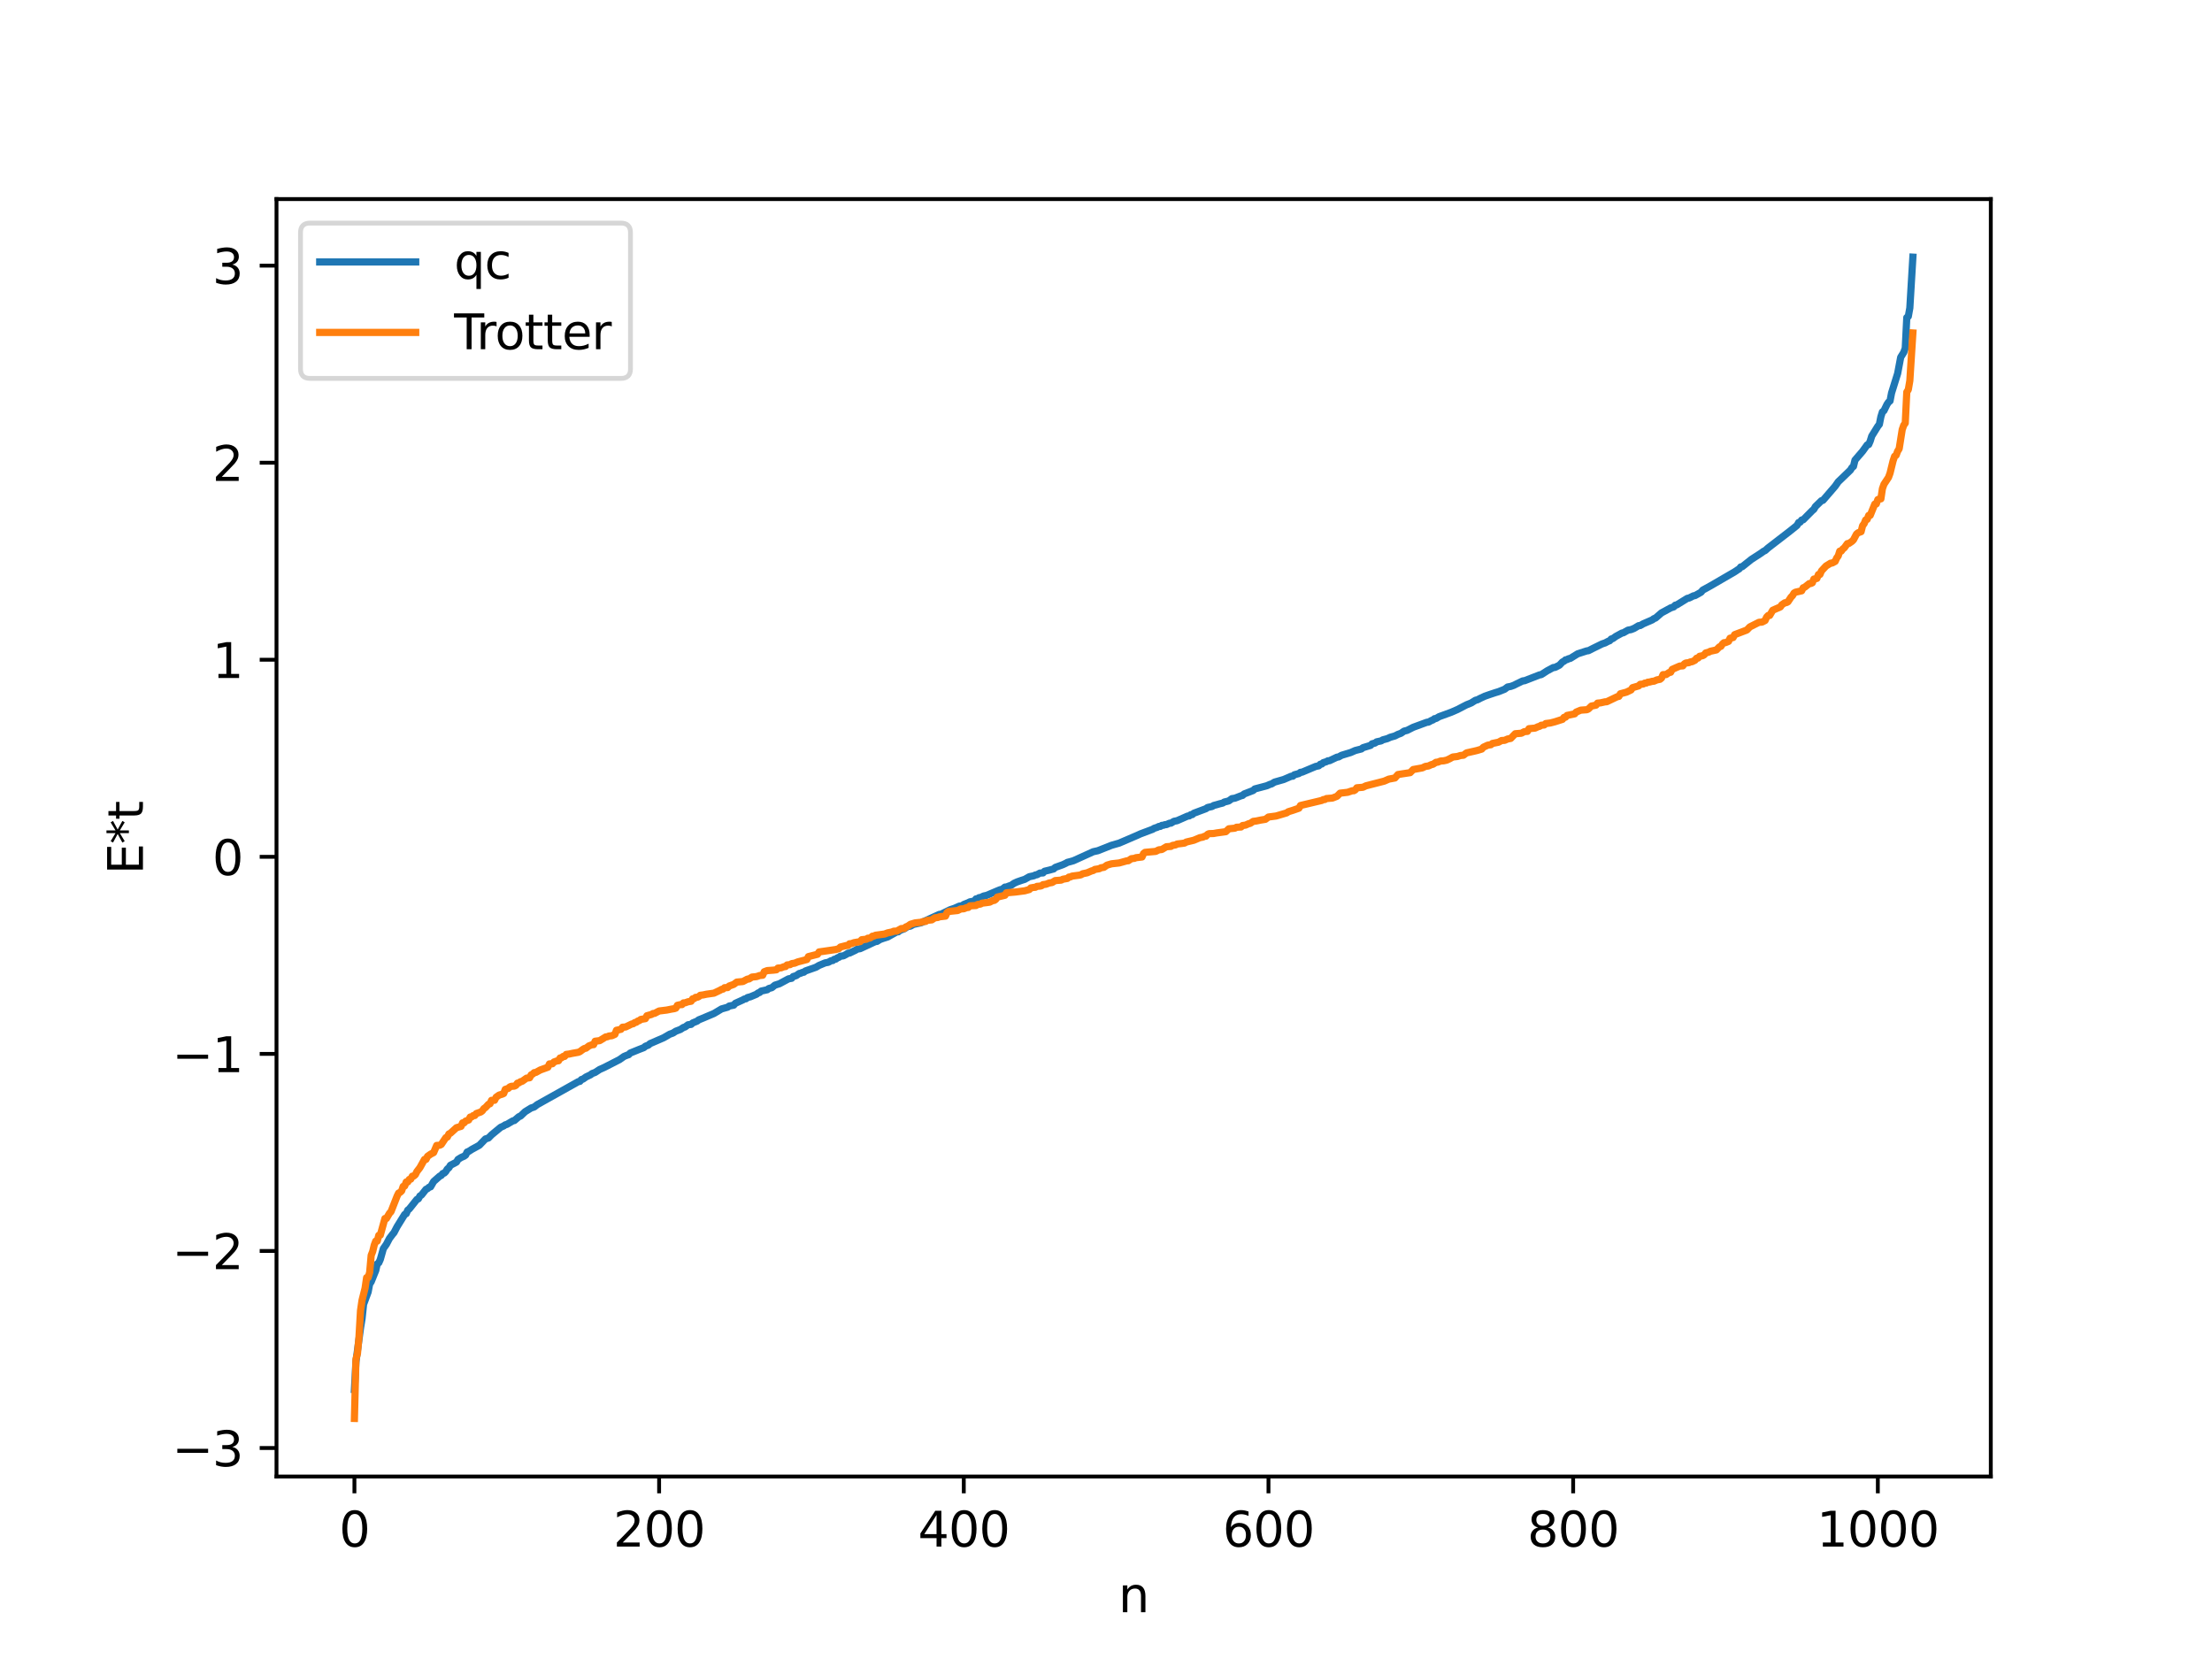 <?xml version="1.0" encoding="utf-8" standalone="no"?>
<!DOCTYPE svg PUBLIC "-//W3C//DTD SVG 1.1//EN"
  "http://www.w3.org/Graphics/SVG/1.1/DTD/svg11.dtd">
<svg xmlns:xlink="http://www.w3.org/1999/xlink" width="460.8pt" height="345.6pt" viewBox="0 0 460.8 345.6" xmlns="http://www.w3.org/2000/svg" version="1.1">
 <defs>
  <style type="text/css">*{stroke-linejoin: round; stroke-linecap: butt}</style>
 </defs>
 <g id="figure_1">
  <g id="patch_1">
   <path d="M 0 345.6 
L 460.8 345.6 
L 460.8 0 
L 0 0 
z
" style="fill: #ffffff"/>
  </g>
  <g id="axes_1">
   <g id="patch_2">
    <path d="M 57.6 307.584 
L 414.72 307.584 
L 414.72 41.472 
L 57.6 41.472 
z
" style="fill: #ffffff"/>
   </g>
   <g id="matplotlib.axis_1">
    <g id="xtick_1">
     <g id="line2d_1">
      <defs>
       <path id="mdf45bee371" d="M 0 0 
L 0 3.5 
" style="stroke: #000000; stroke-width: 0.8"/>
      </defs>
      <g>
       <use xlink:href="#mdf45bee371" x="73.833" y="307.584" style="stroke: #000000; stroke-width: 0.8"/>
      </g>
     </g>
     <g id="text_1">
      <!-- 0 -->
      <g transform="translate(70.651 322.182) scale(0.1 -0.1)">
       <defs>
        <path id="DejaVuSans-30" d="M 2034 4250 
Q 1547 4250 1301 3770 
Q 1056 3291 1056 2328 
Q 1056 1369 1301 889 
Q 1547 409 2034 409 
Q 2525 409 2770 889 
Q 3016 1369 3016 2328 
Q 3016 3291 2770 3770 
Q 2525 4250 2034 4250 
z
M 2034 4750 
Q 2819 4750 3233 4129 
Q 3647 3509 3647 2328 
Q 3647 1150 3233 529 
Q 2819 -91 2034 -91 
Q 1250 -91 836 529 
Q 422 1150 422 2328 
Q 422 3509 836 4129 
Q 1250 4750 2034 4750 
z
" transform="scale(0.016)"/>
       </defs>
       <use xlink:href="#DejaVuSans-30"/>
      </g>
     </g>
    </g>
    <g id="xtick_2">
     <g id="line2d_2">
      <g>
       <use xlink:href="#mdf45bee371" x="137.304" y="307.584" style="stroke: #000000; stroke-width: 0.8"/>
      </g>
     </g>
     <g id="text_2">
      <!-- 200 -->
      <g transform="translate(127.76 322.182) scale(0.1 -0.1)">
       <defs>
        <path id="DejaVuSans-32" d="M 1228 531 
L 3431 531 
L 3431 0 
L 469 0 
L 469 531 
Q 828 903 1448 1529 
Q 2069 2156 2228 2338 
Q 2531 2678 2651 2914 
Q 2772 3150 2772 3378 
Q 2772 3750 2511 3984 
Q 2250 4219 1831 4219 
Q 1534 4219 1204 4116 
Q 875 4013 500 3803 
L 500 4441 
Q 881 4594 1212 4672 
Q 1544 4750 1819 4750 
Q 2544 4750 2975 4387 
Q 3406 4025 3406 3419 
Q 3406 3131 3298 2873 
Q 3191 2616 2906 2266 
Q 2828 2175 2409 1742 
Q 1991 1309 1228 531 
z
" transform="scale(0.016)"/>
       </defs>
       <use xlink:href="#DejaVuSans-32"/>
       <use xlink:href="#DejaVuSans-30" x="63.623"/>
       <use xlink:href="#DejaVuSans-30" x="127.246"/>
      </g>
     </g>
    </g>
    <g id="xtick_3">
     <g id="line2d_3">
      <g>
       <use xlink:href="#mdf45bee371" x="200.775" y="307.584" style="stroke: #000000; stroke-width: 0.8"/>
      </g>
     </g>
     <g id="text_3">
      <!-- 400 -->
      <g transform="translate(191.231 322.182) scale(0.1 -0.1)">
       <defs>
        <path id="DejaVuSans-34" d="M 2419 4116 
L 825 1625 
L 2419 1625 
L 2419 4116 
z
M 2253 4666 
L 3047 4666 
L 3047 1625 
L 3713 1625 
L 3713 1100 
L 3047 1100 
L 3047 0 
L 2419 0 
L 2419 1100 
L 313 1100 
L 313 1709 
L 2253 4666 
z
" transform="scale(0.016)"/>
       </defs>
       <use xlink:href="#DejaVuSans-34"/>
       <use xlink:href="#DejaVuSans-30" x="63.623"/>
       <use xlink:href="#DejaVuSans-30" x="127.246"/>
      </g>
     </g>
    </g>
    <g id="xtick_4">
     <g id="line2d_4">
      <g>
       <use xlink:href="#mdf45bee371" x="264.246" y="307.584" style="stroke: #000000; stroke-width: 0.8"/>
      </g>
     </g>
     <g id="text_4">
      <!-- 600 -->
      <g transform="translate(254.702 322.182) scale(0.1 -0.1)">
       <defs>
        <path id="DejaVuSans-36" d="M 2113 2584 
Q 1688 2584 1439 2293 
Q 1191 2003 1191 1497 
Q 1191 994 1439 701 
Q 1688 409 2113 409 
Q 2538 409 2786 701 
Q 3034 994 3034 1497 
Q 3034 2003 2786 2293 
Q 2538 2584 2113 2584 
z
M 3366 4563 
L 3366 3988 
Q 3128 4100 2886 4159 
Q 2644 4219 2406 4219 
Q 1781 4219 1451 3797 
Q 1122 3375 1075 2522 
Q 1259 2794 1537 2939 
Q 1816 3084 2150 3084 
Q 2853 3084 3261 2657 
Q 3669 2231 3669 1497 
Q 3669 778 3244 343 
Q 2819 -91 2113 -91 
Q 1303 -91 875 529 
Q 447 1150 447 2328 
Q 447 3434 972 4092 
Q 1497 4750 2381 4750 
Q 2619 4750 2861 4703 
Q 3103 4656 3366 4563 
z
" transform="scale(0.016)"/>
       </defs>
       <use xlink:href="#DejaVuSans-36"/>
       <use xlink:href="#DejaVuSans-30" x="63.623"/>
       <use xlink:href="#DejaVuSans-30" x="127.246"/>
      </g>
     </g>
    </g>
    <g id="xtick_5">
     <g id="line2d_5">
      <g>
       <use xlink:href="#mdf45bee371" x="327.717" y="307.584" style="stroke: #000000; stroke-width: 0.8"/>
      </g>
     </g>
     <g id="text_5">
      <!-- 800 -->
      <g transform="translate(318.173 322.182) scale(0.1 -0.1)">
       <defs>
        <path id="DejaVuSans-38" d="M 2034 2216 
Q 1584 2216 1326 1975 
Q 1069 1734 1069 1313 
Q 1069 891 1326 650 
Q 1584 409 2034 409 
Q 2484 409 2743 651 
Q 3003 894 3003 1313 
Q 3003 1734 2745 1975 
Q 2488 2216 2034 2216 
z
M 1403 2484 
Q 997 2584 770 2862 
Q 544 3141 544 3541 
Q 544 4100 942 4425 
Q 1341 4750 2034 4750 
Q 2731 4750 3128 4425 
Q 3525 4100 3525 3541 
Q 3525 3141 3298 2862 
Q 3072 2584 2669 2484 
Q 3125 2378 3379 2068 
Q 3634 1759 3634 1313 
Q 3634 634 3220 271 
Q 2806 -91 2034 -91 
Q 1263 -91 848 271 
Q 434 634 434 1313 
Q 434 1759 690 2068 
Q 947 2378 1403 2484 
z
M 1172 3481 
Q 1172 3119 1398 2916 
Q 1625 2713 2034 2713 
Q 2441 2713 2670 2916 
Q 2900 3119 2900 3481 
Q 2900 3844 2670 4047 
Q 2441 4250 2034 4250 
Q 1625 4250 1398 4047 
Q 1172 3844 1172 3481 
z
" transform="scale(0.016)"/>
       </defs>
       <use xlink:href="#DejaVuSans-38"/>
       <use xlink:href="#DejaVuSans-30" x="63.623"/>
       <use xlink:href="#DejaVuSans-30" x="127.246"/>
      </g>
     </g>
    </g>
    <g id="xtick_6">
     <g id="line2d_6">
      <g>
       <use xlink:href="#mdf45bee371" x="391.188" y="307.584" style="stroke: #000000; stroke-width: 0.8"/>
      </g>
     </g>
     <g id="text_6">
      <!-- 1000 -->
      <g transform="translate(378.463 322.182) scale(0.1 -0.1)">
       <defs>
        <path id="DejaVuSans-31" d="M 794 531 
L 1825 531 
L 1825 4091 
L 703 3866 
L 703 4441 
L 1819 4666 
L 2450 4666 
L 2450 531 
L 3481 531 
L 3481 0 
L 794 0 
L 794 531 
z
" transform="scale(0.016)"/>
       </defs>
       <use xlink:href="#DejaVuSans-31"/>
       <use xlink:href="#DejaVuSans-30" x="63.623"/>
       <use xlink:href="#DejaVuSans-30" x="127.246"/>
       <use xlink:href="#DejaVuSans-30" x="190.869"/>
      </g>
     </g>
    </g>
    <g id="text_7">
     <!-- n -->
     <g transform="translate(232.991 335.861) scale(0.1 -0.1)">
      <defs>
       <path id="DejaVuSans-6e" d="M 3513 2113 
L 3513 0 
L 2938 0 
L 2938 2094 
Q 2938 2591 2744 2837 
Q 2550 3084 2163 3084 
Q 1697 3084 1428 2787 
Q 1159 2491 1159 1978 
L 1159 0 
L 581 0 
L 581 3500 
L 1159 3500 
L 1159 2956 
Q 1366 3272 1645 3428 
Q 1925 3584 2291 3584 
Q 2894 3584 3203 3211 
Q 3513 2838 3513 2113 
z
" transform="scale(0.016)"/>
      </defs>
      <use xlink:href="#DejaVuSans-6e"/>
     </g>
    </g>
   </g>
   <g id="matplotlib.axis_2">
    <g id="ytick_1">
     <g id="line2d_7">
      <defs>
       <path id="m3809e8b187" d="M 0 0 
L -3.5 0 
" style="stroke: #000000; stroke-width: 0.8"/>
      </defs>
      <g>
       <use xlink:href="#m3809e8b187" x="57.6" y="301.646" style="stroke: #000000; stroke-width: 0.8"/>
      </g>
     </g>
     <g id="text_8">
      <!-- −3 -->
      <g transform="translate(35.858 305.445) scale(0.1 -0.1)">
       <defs>
        <path id="DejaVuSans-2212" d="M 678 2272 
L 4684 2272 
L 4684 1741 
L 678 1741 
L 678 2272 
z
" transform="scale(0.016)"/>
        <path id="DejaVuSans-33" d="M 2597 2516 
Q 3050 2419 3304 2112 
Q 3559 1806 3559 1356 
Q 3559 666 3084 287 
Q 2609 -91 1734 -91 
Q 1441 -91 1130 -33 
Q 819 25 488 141 
L 488 750 
Q 750 597 1062 519 
Q 1375 441 1716 441 
Q 2309 441 2620 675 
Q 2931 909 2931 1356 
Q 2931 1769 2642 2001 
Q 2353 2234 1838 2234 
L 1294 2234 
L 1294 2753 
L 1863 2753 
Q 2328 2753 2575 2939 
Q 2822 3125 2822 3475 
Q 2822 3834 2567 4026 
Q 2313 4219 1838 4219 
Q 1578 4219 1281 4162 
Q 984 4106 628 3988 
L 628 4550 
Q 988 4650 1302 4700 
Q 1616 4750 1894 4750 
Q 2613 4750 3031 4423 
Q 3450 4097 3450 3541 
Q 3450 3153 3228 2886 
Q 3006 2619 2597 2516 
z
" transform="scale(0.016)"/>
       </defs>
       <use xlink:href="#DejaVuSans-2212"/>
       <use xlink:href="#DejaVuSans-33" x="83.789"/>
      </g>
     </g>
    </g>
    <g id="ytick_2">
     <g id="line2d_8">
      <g>
       <use xlink:href="#m3809e8b187" x="57.6" y="260.594" style="stroke: #000000; stroke-width: 0.8"/>
      </g>
     </g>
     <g id="text_9">
      <!-- −2 -->
      <g transform="translate(35.858 264.394) scale(0.1 -0.1)">
       <use xlink:href="#DejaVuSans-2212"/>
       <use xlink:href="#DejaVuSans-32" x="83.789"/>
      </g>
     </g>
    </g>
    <g id="ytick_3">
     <g id="line2d_9">
      <g>
       <use xlink:href="#m3809e8b187" x="57.6" y="219.543" style="stroke: #000000; stroke-width: 0.8"/>
      </g>
     </g>
     <g id="text_10">
      <!-- −1 -->
      <g transform="translate(35.858 223.342) scale(0.1 -0.1)">
       <use xlink:href="#DejaVuSans-2212"/>
       <use xlink:href="#DejaVuSans-31" x="83.789"/>
      </g>
     </g>
    </g>
    <g id="ytick_4">
     <g id="line2d_10">
      <g>
       <use xlink:href="#m3809e8b187" x="57.6" y="178.492" style="stroke: #000000; stroke-width: 0.8"/>
      </g>
     </g>
     <g id="text_11">
      <!-- 0 -->
      <g transform="translate(44.237 182.291) scale(0.1 -0.1)">
       <use xlink:href="#DejaVuSans-30"/>
      </g>
     </g>
    </g>
    <g id="ytick_5">
     <g id="line2d_11">
      <g>
       <use xlink:href="#m3809e8b187" x="57.6" y="137.44" style="stroke: #000000; stroke-width: 0.8"/>
      </g>
     </g>
     <g id="text_12">
      <!-- 1 -->
      <g transform="translate(44.237 141.239) scale(0.1 -0.1)">
       <use xlink:href="#DejaVuSans-31"/>
      </g>
     </g>
    </g>
    <g id="ytick_6">
     <g id="line2d_12">
      <g>
       <use xlink:href="#m3809e8b187" x="57.6" y="96.389" style="stroke: #000000; stroke-width: 0.8"/>
      </g>
     </g>
     <g id="text_13">
      <!-- 2 -->
      <g transform="translate(44.237 100.188) scale(0.1 -0.1)">
       <use xlink:href="#DejaVuSans-32"/>
      </g>
     </g>
    </g>
    <g id="ytick_7">
     <g id="line2d_13">
      <g>
       <use xlink:href="#m3809e8b187" x="57.6" y="55.338" style="stroke: #000000; stroke-width: 0.8"/>
      </g>
     </g>
     <g id="text_14">
      <!-- 3 -->
      <g transform="translate(44.237 59.137) scale(0.1 -0.1)">
       <use xlink:href="#DejaVuSans-33"/>
      </g>
     </g>
    </g>
    <g id="text_15">
     <!-- E*t -->
     <g transform="translate(29.778 182.148) rotate(-90) scale(0.1 -0.1)">
      <defs>
       <path id="DejaVuSans-45" d="M 628 4666 
L 3578 4666 
L 3578 4134 
L 1259 4134 
L 1259 2753 
L 3481 2753 
L 3481 2222 
L 1259 2222 
L 1259 531 
L 3634 531 
L 3634 0 
L 628 0 
L 628 4666 
z
" transform="scale(0.016)"/>
       <path id="DejaVuSans-2a" d="M 3009 3897 
L 1888 3291 
L 3009 2681 
L 2828 2375 
L 1778 3009 
L 1778 1831 
L 1422 1831 
L 1422 3009 
L 372 2375 
L 191 2681 
L 1313 3291 
L 191 3897 
L 372 4206 
L 1422 3572 
L 1422 4750 
L 1778 4750 
L 1778 3572 
L 2828 4206 
L 3009 3897 
z
" transform="scale(0.016)"/>
       <path id="DejaVuSans-74" d="M 1172 4494 
L 1172 3500 
L 2356 3500 
L 2356 3053 
L 1172 3053 
L 1172 1153 
Q 1172 725 1289 603 
Q 1406 481 1766 481 
L 2356 481 
L 2356 0 
L 1766 0 
Q 1100 0 847 248 
Q 594 497 594 1153 
L 594 3053 
L 172 3053 
L 172 3500 
L 594 3500 
L 594 4494 
L 1172 4494 
z
" transform="scale(0.016)"/>
      </defs>
      <use xlink:href="#DejaVuSans-45"/>
      <use xlink:href="#DejaVuSans-2a" x="63.184"/>
      <use xlink:href="#DejaVuSans-74" x="113.184"/>
     </g>
    </g>
   </g>
   <g id="line2d_14">
    <path d="M 73.833 289.465 
L 74.15 283.678 
L 75.102 276.661 
L 75.42 274.702 
L 75.737 271.719 
L 76.689 269.148 
L 77.006 267.473 
L 77.324 267.023 
L 77.958 265.446 
L 78.276 264.668 
L 78.593 263.277 
L 78.91 263.066 
L 79.228 262.348 
L 79.862 260.1 
L 80.497 259.199 
L 81.132 257.988 
L 81.767 257.144 
L 82.084 256.768 
L 82.719 255.546 
L 84.305 252.984 
L 84.623 252.83 
L 84.94 252.098 
L 85.258 251.852 
L 86.844 249.862 
L 87.162 249.735 
L 87.479 249.145 
L 87.796 248.954 
L 88.748 247.752 
L 89.066 247.619 
L 89.383 247.322 
L 89.7 247.239 
L 90.335 246.134 
L 91.605 245.012 
L 91.922 244.862 
L 92.239 244.465 
L 92.557 244.369 
L 92.874 244.044 
L 93.191 243.517 
L 93.509 243.284 
L 93.826 242.752 
L 94.778 242.257 
L 95.096 242.078 
L 95.413 241.531 
L 96.048 241.135 
L 96.682 240.854 
L 97 240.622 
L 97.317 239.982 
L 97.634 239.861 
L 98.269 239.451 
L 99.856 238.579 
L 101.125 237.264 
L 101.76 237.063 
L 102.395 236.413 
L 104.299 234.837 
L 104.934 234.55 
L 105.251 234.321 
L 105.568 234.242 
L 106.838 233.496 
L 107.155 233.426 
L 108.107 232.616 
L 108.424 232.508 
L 109.377 231.599 
L 110.646 230.813 
L 111.281 230.609 
L 111.915 230.115 
L 120.484 225.323 
L 120.801 225.274 
L 121.119 224.886 
L 121.436 224.805 
L 122.071 224.354 
L 123.023 223.9 
L 123.34 223.643 
L 123.975 223.407 
L 124.927 222.786 
L 125.879 222.365 
L 129.053 220.739 
L 130.005 220.072 
L 130.639 219.812 
L 130.957 219.714 
L 131.274 219.375 
L 133.178 218.602 
L 134.13 218.238 
L 134.448 217.949 
L 135.082 217.715 
L 135.4 217.415 
L 138.256 216.18 
L 139.525 215.442 
L 140.16 215.217 
L 140.795 214.814 
L 141.747 214.454 
L 142.381 214.033 
L 142.699 213.95 
L 143.334 213.479 
L 143.968 213.402 
L 144.286 213.102 
L 145.238 212.712 
L 145.555 212.454 
L 146.19 212.202 
L 148.729 211.129 
L 150.315 210.176 
L 151.585 209.82 
L 151.902 209.58 
L 152.854 209.391 
L 153.172 209.014 
L 154.758 208.297 
L 155.076 208.109 
L 155.393 208.066 
L 155.71 207.809 
L 156.345 207.644 
L 157.297 207.241 
L 157.615 207.105 
L 157.932 206.841 
L 158.249 206.753 
L 158.567 206.459 
L 159.836 206.183 
L 160.153 205.923 
L 160.788 205.753 
L 161.423 205.231 
L 162.375 204.929 
L 164.279 203.907 
L 164.914 203.799 
L 165.231 203.434 
L 165.866 203.242 
L 166.5 202.794 
L 166.818 202.743 
L 167.135 202.569 
L 167.453 202.533 
L 167.77 202.273 
L 169.991 201.489 
L 170.626 201.112 
L 171.896 200.584 
L 172.53 200.469 
L 173.165 200.119 
L 173.482 200.099 
L 173.8 199.837 
L 174.117 199.799 
L 174.434 199.538 
L 174.752 199.439 
L 175.069 199.198 
L 175.704 199.117 
L 176.339 198.782 
L 176.656 198.558 
L 176.973 198.548 
L 178.243 197.937 
L 178.56 197.724 
L 179.195 197.619 
L 182.368 196.146 
L 182.686 196.117 
L 183.32 195.722 
L 183.955 195.492 
L 184.907 195.193 
L 186.811 194.13 
L 187.129 194.106 
L 187.446 193.83 
L 188.398 193.476 
L 189.033 193.048 
L 189.667 192.923 
L 190.302 192.568 
L 191.889 192.225 
L 193.793 191.344 
L 195.697 190.477 
L 196.015 190.455 
L 197.919 189.518 
L 198.871 189.2 
L 199.823 188.774 
L 200.458 188.666 
L 200.775 188.415 
L 201.727 188.042 
L 202.044 187.869 
L 202.996 187.693 
L 203.314 187.256 
L 203.631 187.224 
L 203.948 187.001 
L 204.266 186.968 
L 204.9 186.663 
L 205.535 186.524 
L 207.757 185.582 
L 208.391 185.323 
L 208.709 185.306 
L 209.343 184.801 
L 209.661 184.778 
L 210.296 184.53 
L 210.613 184.445 
L 211.248 184.008 
L 211.882 183.716 
L 212.834 183.384 
L 213.469 183.184 
L 214.421 182.637 
L 215.373 182.438 
L 215.691 182.266 
L 216.008 182.23 
L 216.643 181.876 
L 217.277 181.847 
L 217.595 181.497 
L 218.547 181.27 
L 219.499 181.012 
L 219.816 180.701 
L 221.403 180.131 
L 222.038 179.833 
L 222.355 179.646 
L 222.99 179.481 
L 223.624 179.3 
L 227.75 177.427 
L 228.702 177.219 
L 231.558 176.088 
L 233.145 175.634 
L 236.953 173.997 
L 237.588 173.706 
L 240.127 172.751 
L 240.444 172.547 
L 241.079 172.345 
L 241.396 172.168 
L 241.714 172.154 
L 242.031 171.937 
L 242.348 171.923 
L 242.666 171.793 
L 242.983 171.783 
L 243.618 171.494 
L 243.935 171.473 
L 244.57 171.089 
L 245.205 170.969 
L 247.426 169.993 
L 247.743 169.97 
L 248.061 169.718 
L 248.378 169.693 
L 248.696 169.41 
L 251.234 168.462 
L 251.552 168.217 
L 252.504 168.006 
L 252.821 167.799 
L 253.456 167.632 
L 254.091 167.444 
L 254.725 167.292 
L 255.043 167.075 
L 255.677 166.926 
L 255.995 166.832 
L 256.629 166.371 
L 257.264 166.273 
L 258.534 165.775 
L 258.851 165.7 
L 259.168 165.399 
L 261.072 164.667 
L 261.39 164.35 
L 262.977 163.932 
L 263.929 163.677 
L 264.563 163.391 
L 264.881 163.311 
L 265.515 162.927 
L 267.42 162.384 
L 269.006 161.699 
L 269.324 161.693 
L 269.641 161.398 
L 270.593 161.141 
L 270.91 160.886 
L 271.228 160.863 
L 274.084 159.664 
L 274.719 159.536 
L 275.036 159.208 
L 275.353 159.158 
L 275.671 158.867 
L 276.305 158.674 
L 276.623 158.49 
L 276.94 158.479 
L 278.527 157.726 
L 278.844 157.694 
L 279.479 157.338 
L 281.383 156.761 
L 282.335 156.341 
L 283.605 156.021 
L 283.922 155.759 
L 284.557 155.566 
L 285.509 155.279 
L 285.826 154.951 
L 286.461 154.787 
L 286.778 154.539 
L 287.73 154.337 
L 288.048 154.128 
L 289 153.871 
L 289.634 153.582 
L 290.586 153.311 
L 291.221 152.985 
L 291.856 152.75 
L 292.491 152.307 
L 293.125 152.154 
L 294.395 151.509 
L 297.251 150.458 
L 297.568 150.434 
L 298.203 150.087 
L 298.52 149.978 
L 298.838 149.714 
L 299.155 149.676 
L 299.79 149.296 
L 302.329 148.37 
L 303.598 147.816 
L 305.502 146.826 
L 306.454 146.447 
L 307.089 146.054 
L 307.406 145.857 
L 307.724 145.805 
L 308.358 145.476 
L 309.31 145.036 
L 310.262 144.702 
L 311.532 144.279 
L 312.167 144.089 
L 313.436 143.587 
L 314.071 143.109 
L 314.705 142.995 
L 315.34 142.768 
L 315.975 142.445 
L 317.244 141.833 
L 317.562 141.821 
L 320.735 140.588 
L 321.053 140.546 
L 322.322 139.733 
L 323.591 139.056 
L 323.909 139.046 
L 324.861 138.566 
L 325.496 137.893 
L 325.813 137.748 
L 326.13 137.459 
L 326.448 137.415 
L 326.765 137.216 
L 327.082 137.179 
L 328.669 136.198 
L 330.573 135.586 
L 330.891 135.559 
L 331.843 135.072 
L 333.747 134.138 
L 334.381 133.928 
L 335.016 133.589 
L 335.334 133.477 
L 335.651 133.108 
L 335.968 133.04 
L 336.603 132.576 
L 337.872 131.881 
L 338.19 131.812 
L 339.142 131.269 
L 339.777 131.159 
L 340.411 130.902 
L 341.363 130.337 
L 341.681 130.314 
L 342.315 129.948 
L 344.22 129.123 
L 344.537 128.869 
L 344.854 128.769 
L 346.124 127.669 
L 346.758 127.331 
L 348.028 126.634 
L 348.662 126.427 
L 348.98 126.075 
L 349.297 126.01 
L 351.519 124.639 
L 351.836 124.595 
L 352.788 124.12 
L 353.105 124.074 
L 354.375 123.359 
L 354.692 122.944 
L 356.279 122.072 
L 361.357 119.123 
L 361.991 118.696 
L 362.309 118.512 
L 362.626 118.105 
L 362.943 118.048 
L 364.848 116.53 
L 366.752 115.299 
L 367.386 114.844 
L 367.704 114.7 
L 368.339 114.134 
L 372.781 110.712 
L 374.051 109.697 
L 374.368 109.433 
L 374.686 108.852 
L 375.003 108.775 
L 375.32 108.329 
L 375.638 108.279 
L 377.542 106.356 
L 377.859 106.097 
L 378.177 105.533 
L 379.446 104.302 
L 379.763 104.223 
L 382.302 101.278 
L 382.937 100.369 
L 383.572 99.76 
L 385.476 97.926 
L 385.793 97.409 
L 386.11 97.167 
L 386.428 95.85 
L 388.015 94.003 
L 388.967 92.682 
L 389.284 92.603 
L 389.601 91.875 
L 389.919 90.847 
L 391.188 88.799 
L 391.505 88.402 
L 391.823 86.808 
L 392.14 85.795 
L 392.458 85.561 
L 393.092 84.254 
L 393.41 83.777 
L 393.727 83.528 
L 394.044 81.873 
L 395.314 77.797 
L 395.948 74.427 
L 396.583 73.412 
L 396.9 72.522 
L 397.218 66.147 
L 397.535 65.916 
L 397.853 64.159 
L 398.487 53.568 
L 398.487 53.568 
" clip-path="url(#p3b5b252a3f)" style="fill: none; stroke: #1f77b4; stroke-width: 1.5; stroke-linecap: square"/>
   </g>
   <g id="line2d_15">
    <path d="M 73.833 295.488 
L 74.15 283.173 
L 74.467 281.967 
L 74.785 278.468 
L 75.102 273.019 
L 75.42 270.857 
L 76.054 268.336 
L 76.372 266.153 
L 76.689 266.153 
L 77.006 265.069 
L 77.324 261.501 
L 77.641 260.704 
L 77.958 259.38 
L 78.276 258.542 
L 78.593 258.542 
L 78.91 257.336 
L 79.228 257.294 
L 80.18 253.838 
L 80.497 253.838 
L 81.132 252.754 
L 81.449 252.418 
L 82.719 249.186 
L 83.036 248.539 
L 83.353 248.389 
L 83.671 248.08 
L 83.988 247.148 
L 84.305 247.064 
L 84.623 246.226 
L 84.94 246.226 
L 85.258 245.697 
L 85.575 245.632 
L 85.892 245.021 
L 86.21 244.979 
L 86.527 244.706 
L 86.844 244.064 
L 87.479 243.236 
L 88.431 241.522 
L 88.748 241.522 
L 89.066 240.886 
L 89.7 240.438 
L 90.335 240.103 
L 90.97 238.615 
L 91.605 238.575 
L 91.922 238.41 
L 92.874 236.995 
L 93.191 236.87 
L 93.509 236.224 
L 93.826 236.073 
L 95.096 234.92 
L 96.048 234.639 
L 96.365 233.911 
L 96.682 233.911 
L 97 233.543 
L 97.634 233.316 
L 97.952 232.705 
L 98.269 232.663 
L 98.586 232.391 
L 98.904 232.384 
L 99.221 231.971 
L 100.173 231.639 
L 100.491 231.39 
L 100.808 230.921 
L 101.125 230.731 
L 101.76 230.039 
L 102.077 229.936 
L 102.395 229.219 
L 103.029 229.207 
L 103.347 228.57 
L 103.981 228.123 
L 104.616 227.936 
L 104.934 227.788 
L 105.251 226.941 
L 105.886 226.733 
L 106.203 226.428 
L 106.52 226.3 
L 107.155 226.26 
L 107.472 226.095 
L 107.79 225.639 
L 108.107 225.581 
L 108.424 225.339 
L 108.742 225.276 
L 109.694 224.596 
L 110.329 224.518 
L 110.646 223.909 
L 110.963 223.758 
L 111.281 223.449 
L 111.598 223.423 
L 112.55 222.895 
L 114.137 222.323 
L 114.454 221.635 
L 115.089 221.596 
L 115.406 221.228 
L 116.041 221.001 
L 116.358 220.974 
L 116.676 220.39 
L 116.993 220.348 
L 117.31 220.075 
L 117.628 220.069 
L 117.945 219.656 
L 118.58 219.573 
L 119.215 219.433 
L 120.484 219.207 
L 120.801 219.074 
L 121.436 218.605 
L 121.753 218.415 
L 122.071 218.358 
L 122.705 217.871 
L 123.34 217.624 
L 123.658 217.621 
L 123.975 216.904 
L 124.927 216.786 
L 126.196 216.006 
L 126.514 215.988 
L 126.831 215.828 
L 127.466 215.758 
L 128.1 215.472 
L 128.418 214.625 
L 129.053 214.494 
L 129.37 214.418 
L 129.687 213.984 
L 130.322 213.945 
L 131.591 213.324 
L 131.909 213.266 
L 132.226 213.024 
L 132.543 212.96 
L 132.861 212.7 
L 133.178 212.612 
L 133.496 212.364 
L 134.448 212.203 
L 134.765 211.593 
L 135.717 211.33 
L 136.034 211.134 
L 136.352 211.108 
L 137.304 210.609 
L 138.891 210.414 
L 139.843 210.221 
L 140.477 210.118 
L 140.795 210.008 
L 141.112 209.422 
L 141.747 209.28 
L 142.064 209.28 
L 142.381 208.919 
L 142.699 208.912 
L 143.334 208.686 
L 143.968 208.582 
L 144.286 208.075 
L 144.603 208.032 
L 144.92 207.76 
L 145.238 207.753 
L 145.555 207.625 
L 145.872 207.34 
L 146.507 207.257 
L 147.142 207.118 
L 148.729 206.892 
L 149.998 206.29 
L 150.315 206.1 
L 150.633 206.043 
L 150.95 205.75 
L 151.585 205.731 
L 151.902 205.408 
L 152.854 205.063 
L 153.489 204.588 
L 154.758 204.47 
L 155.71 203.961 
L 156.028 203.939 
L 156.662 203.54 
L 157.615 203.442 
L 158.249 203.22 
L 158.884 203.157 
L 159.201 202.433 
L 159.836 202.192 
L 161.105 202.102 
L 161.74 202.024 
L 162.058 201.669 
L 162.692 201.629 
L 163.327 201.376 
L 163.644 201.354 
L 163.962 201.015 
L 164.596 200.95 
L 164.914 200.742 
L 165.548 200.645 
L 166.183 200.384 
L 168.087 199.888 
L 168.405 199.278 
L 170.309 198.793 
L 170.626 198.304 
L 171.578 198.17 
L 174.117 197.802 
L 174.752 197.622 
L 175.069 197.281 
L 176.339 196.965 
L 176.656 196.965 
L 176.973 196.604 
L 177.291 196.597 
L 177.925 196.37 
L 179.195 196.157 
L 179.512 195.759 
L 180.464 195.659 
L 180.781 195.444 
L 181.099 195.438 
L 181.416 195.309 
L 181.734 195.025 
L 182.051 195 
L 182.368 194.831 
L 184.272 194.576 
L 184.907 194.336 
L 185.859 194.137 
L 186.177 193.983 
L 186.811 193.965 
L 187.763 193.435 
L 188.398 193.416 
L 188.715 193.092 
L 189.033 192.993 
L 189.667 192.54 
L 190.62 192.261 
L 191.572 192.155 
L 191.889 192.147 
L 192.206 191.989 
L 192.841 191.947 
L 193.158 191.726 
L 194.11 191.624 
L 194.745 191.197 
L 195.38 191.127 
L 195.697 190.99 
L 196.967 190.841 
L 197.284 190.118 
L 197.601 189.877 
L 199.188 189.709 
L 199.505 189.676 
L 200.14 189.353 
L 200.775 189.314 
L 201.41 189.06 
L 201.727 189.039 
L 202.044 188.708 
L 203.314 188.635 
L 203.631 188.426 
L 204.266 188.33 
L 204.583 188.142 
L 205.535 188.029 
L 206.17 187.937 
L 206.805 187.609 
L 207.122 187.572 
L 207.439 187.353 
L 207.757 186.878 
L 209.343 186.503 
L 209.661 185.988 
L 211.565 185.821 
L 213.469 185.571 
L 214.421 185.307 
L 214.739 184.966 
L 215.373 184.859 
L 215.691 184.839 
L 216.008 184.649 
L 216.643 184.594 
L 216.96 184.526 
L 217.277 184.289 
L 217.912 184.199 
L 218.547 183.952 
L 219.181 183.842 
L 219.816 183.444 
L 221.086 183.343 
L 221.403 183.163 
L 222.355 182.994 
L 222.672 182.709 
L 222.99 182.685 
L 223.307 182.515 
L 224.894 182.304 
L 225.211 182.223 
L 225.529 182.021 
L 226.481 181.821 
L 227.433 181.412 
L 227.75 181.341 
L 228.067 181.119 
L 229.02 180.966 
L 229.337 180.777 
L 229.972 180.677 
L 230.606 180.224 
L 231.558 179.945 
L 232.51 179.839 
L 233.145 179.77 
L 234.732 179.33 
L 235.049 179.309 
L 235.684 178.882 
L 236.319 178.811 
L 236.636 178.674 
L 237.905 178.526 
L 238.223 177.802 
L 238.54 177.561 
L 240.762 177.361 
L 241.396 177.038 
L 242.031 176.965 
L 242.983 176.392 
L 243.935 176.319 
L 244.253 176.111 
L 244.887 176.014 
L 245.205 175.827 
L 246.157 175.714 
L 246.791 175.622 
L 247.109 175.418 
L 248.696 175.037 
L 249.965 174.503 
L 250.6 174.384 
L 250.917 174.208 
L 251.234 174.187 
L 251.552 173.812 
L 251.869 173.666 
L 252.821 173.633 
L 253.456 173.513 
L 255.36 173.255 
L 255.995 172.65 
L 257.264 172.524 
L 257.581 172.334 
L 258.534 172.278 
L 258.851 171.973 
L 259.486 171.883 
L 260.12 171.591 
L 260.438 171.526 
L 261.072 171.107 
L 261.707 171.028 
L 262.659 170.831 
L 263.611 170.678 
L 264.246 170.2 
L 265.833 169.989 
L 268.054 169.335 
L 268.372 169.097 
L 269.324 168.804 
L 270.593 168.362 
L 270.91 167.802 
L 275.353 166.744 
L 275.671 166.567 
L 275.988 166.555 
L 276.305 166.359 
L 277.575 166.249 
L 278.527 165.88 
L 279.162 165.233 
L 279.796 165.159 
L 280.748 165.046 
L 281.7 164.723 
L 282.018 164.723 
L 282.335 164.544 
L 282.653 164.112 
L 283.922 164.004 
L 284.557 163.699 
L 288.365 162.722 
L 289.317 162.305 
L 290.586 162.069 
L 291.221 161.351 
L 292.173 161.198 
L 293.76 160.959 
L 294.395 160.306 
L 296.299 159.963 
L 296.934 159.658 
L 297.568 159.568 
L 298.203 159.276 
L 298.52 159.211 
L 299.155 158.792 
L 299.472 158.785 
L 300.107 158.534 
L 300.742 158.492 
L 301.377 158.35 
L 302.011 158.054 
L 302.646 157.698 
L 303.598 157.592 
L 304.233 157.39 
L 304.867 157.325 
L 305.502 156.841 
L 307.089 156.488 
L 307.724 156.336 
L 308.676 156.047 
L 308.993 155.666 
L 309.945 155.226 
L 310.58 155.14 
L 310.897 154.872 
L 312.167 154.617 
L 312.801 154.266 
L 313.436 154.227 
L 314.071 153.947 
L 314.705 153.829 
L 315.34 153.172 
L 315.658 152.85 
L 316.927 152.746 
L 317.562 152.407 
L 318.196 152.359 
L 318.514 151.796 
L 319.783 151.677 
L 320.418 151.383 
L 320.735 151.307 
L 321.053 151.083 
L 321.687 151.024 
L 322.005 150.728 
L 322.957 150.609 
L 323.909 150.362 
L 325.496 149.854 
L 325.813 149.442 
L 326.13 149.404 
L 326.448 149.035 
L 327.082 148.909 
L 328.034 148.708 
L 328.352 148.337 
L 329.304 147.937 
L 330.573 147.846 
L 330.891 147.696 
L 331.525 147.082 
L 332.16 146.96 
L 332.477 146.896 
L 332.795 146.476 
L 333.429 146.417 
L 334.381 146.2 
L 334.699 146.191 
L 336.92 145.132 
L 337.238 145.074 
L 337.555 144.525 
L 338.824 144.186 
L 339.777 143.731 
L 340.094 143.252 
L 341.363 142.885 
L 341.681 142.556 
L 342.315 142.493 
L 342.633 142.301 
L 342.95 142.295 
L 343.267 142.113 
L 343.585 142.095 
L 344.22 141.924 
L 344.537 141.912 
L 345.172 141.632 
L 345.806 141.513 
L 346.124 141.249 
L 346.441 140.535 
L 347.076 140.527 
L 347.71 140.092 
L 348.028 140.044 
L 348.345 139.446 
L 348.98 139.165 
L 349.932 138.75 
L 350.567 138.709 
L 350.884 138.293 
L 351.201 138.113 
L 351.836 138.047 
L 352.153 137.879 
L 352.471 137.853 
L 353.105 137.539 
L 353.423 137.126 
L 353.74 137.088 
L 354.058 136.72 
L 354.692 136.593 
L 355.01 136.419 
L 355.327 136.022 
L 355.962 135.858 
L 356.279 135.676 
L 357.548 135.396 
L 358.183 134.756 
L 358.5 134.645 
L 358.818 134.161 
L 359.135 133.884 
L 359.453 133.875 
L 360.087 133.609 
L 360.405 132.947 
L 361.039 132.816 
L 361.357 132.21 
L 363.896 131.247 
L 364.53 130.595 
L 366.434 129.635 
L 367.069 129.596 
L 367.704 129.264 
L 368.021 128.551 
L 368.339 128.219 
L 368.656 128.213 
L 369.291 127.131 
L 369.925 126.849 
L 370.877 126.435 
L 371.195 125.978 
L 371.829 125.564 
L 372.147 125.538 
L 372.464 125.359 
L 373.099 124.404 
L 373.416 124.079 
L 373.734 123.542 
L 374.051 123.36 
L 375.32 123.08 
L 375.638 122.44 
L 375.955 122.33 
L 376.907 121.569 
L 377.224 121.56 
L 377.542 121.404 
L 377.859 120.631 
L 378.494 120.501 
L 378.811 119.686 
L 379.129 119.674 
L 379.446 118.931 
L 380.398 117.906 
L 381.35 117.32 
L 381.667 117.293 
L 382.302 116.948 
L 382.62 116.236 
L 382.937 115.813 
L 383.254 114.815 
L 383.572 114.801 
L 383.889 114.361 
L 384.206 114.119 
L 384.841 113.248 
L 385.158 113.207 
L 385.793 112.773 
L 386.11 112.457 
L 386.745 111.253 
L 387.062 110.991 
L 387.697 110.765 
L 388.015 109.504 
L 388.332 109.088 
L 388.649 108.316 
L 388.967 108.199 
L 389.284 107.37 
L 389.601 107.359 
L 390.553 105.005 
L 390.871 104.978 
L 391.188 104.067 
L 391.505 103.933 
L 391.823 103.92 
L 392.14 101.804 
L 392.458 100.892 
L 393.41 99.449 
L 393.727 98.584 
L 394.362 96 
L 394.679 95.055 
L 394.996 94.841 
L 395.314 93.992 
L 395.631 93.485 
L 396.266 89.488 
L 396.583 88.576 
L 396.9 88.142 
L 397.218 81.676 
L 397.535 81.17 
L 397.853 79.302 
L 398.487 69.361 
L 398.487 69.361 
" clip-path="url(#p3b5b252a3f)" style="fill: none; stroke: #ff7f0e; stroke-width: 1.5; stroke-linecap: square"/>
   </g>
   <g id="patch_3">
    <path d="M 57.6 307.584 
L 57.6 41.472 
" style="fill: none; stroke: #000000; stroke-width: 0.8; stroke-linejoin: miter; stroke-linecap: square"/>
   </g>
   <g id="patch_4">
    <path d="M 414.72 307.584 
L 414.72 41.472 
" style="fill: none; stroke: #000000; stroke-width: 0.8; stroke-linejoin: miter; stroke-linecap: square"/>
   </g>
   <g id="patch_5">
    <path d="M 57.6 307.584 
L 414.72 307.584 
" style="fill: none; stroke: #000000; stroke-width: 0.8; stroke-linejoin: miter; stroke-linecap: square"/>
   </g>
   <g id="patch_6">
    <path d="M 57.6 41.472 
L 414.72 41.472 
" style="fill: none; stroke: #000000; stroke-width: 0.8; stroke-linejoin: miter; stroke-linecap: square"/>
   </g>
   <g id="legend_1">
    <g id="patch_7">
     <path d="M 64.6 78.828 
L 129.342 78.828 
Q 131.342 78.828 131.342 76.828 
L 131.342 48.472 
Q 131.342 46.472 129.342 46.472 
L 64.6 46.472 
Q 62.6 46.472 62.6 48.472 
L 62.6 76.828 
Q 62.6 78.828 64.6 78.828 
z
" style="fill: #ffffff; opacity: 0.8; stroke: #cccccc; stroke-linejoin: miter"/>
    </g>
    <g id="line2d_16">
     <path d="M 66.6 54.57 
L 76.6 54.57 
L 86.6 54.57 
" style="fill: none; stroke: #1f77b4; stroke-width: 1.5; stroke-linecap: square"/>
    </g>
    <g id="text_16">
     <!-- qc -->
     <g transform="translate(94.6 58.07) scale(0.1 -0.1)">
      <defs>
       <path id="DejaVuSans-71" d="M 947 1747 
Q 947 1113 1208 752 
Q 1469 391 1925 391 
Q 2381 391 2643 752 
Q 2906 1113 2906 1747 
Q 2906 2381 2643 2742 
Q 2381 3103 1925 3103 
Q 1469 3103 1208 2742 
Q 947 2381 947 1747 
z
M 2906 525 
Q 2725 213 2448 61 
Q 2172 -91 1784 -91 
Q 1150 -91 751 415 
Q 353 922 353 1747 
Q 353 2572 751 3078 
Q 1150 3584 1784 3584 
Q 2172 3584 2448 3432 
Q 2725 3281 2906 2969 
L 2906 3500 
L 3481 3500 
L 3481 -1331 
L 2906 -1331 
L 2906 525 
z
" transform="scale(0.016)"/>
       <path id="DejaVuSans-63" d="M 3122 3366 
L 3122 2828 
Q 2878 2963 2633 3030 
Q 2388 3097 2138 3097 
Q 1578 3097 1268 2742 
Q 959 2388 959 1747 
Q 959 1106 1268 751 
Q 1578 397 2138 397 
Q 2388 397 2633 464 
Q 2878 531 3122 666 
L 3122 134 
Q 2881 22 2623 -34 
Q 2366 -91 2075 -91 
Q 1284 -91 818 406 
Q 353 903 353 1747 
Q 353 2603 823 3093 
Q 1294 3584 2113 3584 
Q 2378 3584 2631 3529 
Q 2884 3475 3122 3366 
z
" transform="scale(0.016)"/>
      </defs>
      <use xlink:href="#DejaVuSans-71"/>
      <use xlink:href="#DejaVuSans-63" x="63.477"/>
     </g>
    </g>
    <g id="line2d_17">
     <path d="M 66.6 69.249 
L 76.6 69.249 
L 86.6 69.249 
" style="fill: none; stroke: #ff7f0e; stroke-width: 1.5; stroke-linecap: square"/>
    </g>
    <g id="text_17">
     <!-- Trotter -->
     <g transform="translate(94.6 72.749) scale(0.1 -0.1)">
      <defs>
       <path id="DejaVuSans-54" d="M -19 4666 
L 3928 4666 
L 3928 4134 
L 2272 4134 
L 2272 0 
L 1638 0 
L 1638 4134 
L -19 4134 
L -19 4666 
z
" transform="scale(0.016)"/>
       <path id="DejaVuSans-72" d="M 2631 2963 
Q 2534 3019 2420 3045 
Q 2306 3072 2169 3072 
Q 1681 3072 1420 2755 
Q 1159 2438 1159 1844 
L 1159 0 
L 581 0 
L 581 3500 
L 1159 3500 
L 1159 2956 
Q 1341 3275 1631 3429 
Q 1922 3584 2338 3584 
Q 2397 3584 2469 3576 
Q 2541 3569 2628 3553 
L 2631 2963 
z
" transform="scale(0.016)"/>
       <path id="DejaVuSans-6f" d="M 1959 3097 
Q 1497 3097 1228 2736 
Q 959 2375 959 1747 
Q 959 1119 1226 758 
Q 1494 397 1959 397 
Q 2419 397 2687 759 
Q 2956 1122 2956 1747 
Q 2956 2369 2687 2733 
Q 2419 3097 1959 3097 
z
M 1959 3584 
Q 2709 3584 3137 3096 
Q 3566 2609 3566 1747 
Q 3566 888 3137 398 
Q 2709 -91 1959 -91 
Q 1206 -91 779 398 
Q 353 888 353 1747 
Q 353 2609 779 3096 
Q 1206 3584 1959 3584 
z
" transform="scale(0.016)"/>
       <path id="DejaVuSans-65" d="M 3597 1894 
L 3597 1613 
L 953 1613 
Q 991 1019 1311 708 
Q 1631 397 2203 397 
Q 2534 397 2845 478 
Q 3156 559 3463 722 
L 3463 178 
Q 3153 47 2828 -22 
Q 2503 -91 2169 -91 
Q 1331 -91 842 396 
Q 353 884 353 1716 
Q 353 2575 817 3079 
Q 1281 3584 2069 3584 
Q 2775 3584 3186 3129 
Q 3597 2675 3597 1894 
z
M 3022 2063 
Q 3016 2534 2758 2815 
Q 2500 3097 2075 3097 
Q 1594 3097 1305 2825 
Q 1016 2553 972 2059 
L 3022 2063 
z
" transform="scale(0.016)"/>
      </defs>
      <use xlink:href="#DejaVuSans-54"/>
      <use xlink:href="#DejaVuSans-72" x="46.334"/>
      <use xlink:href="#DejaVuSans-6f" x="85.197"/>
      <use xlink:href="#DejaVuSans-74" x="146.379"/>
      <use xlink:href="#DejaVuSans-74" x="185.588"/>
      <use xlink:href="#DejaVuSans-65" x="224.797"/>
      <use xlink:href="#DejaVuSans-72" x="286.32"/>
     </g>
    </g>
   </g>
  </g>
 </g>
 <defs>
  <clipPath id="p3b5b252a3f">
   <rect x="57.6" y="41.472" width="357.12" height="266.112"/>
  </clipPath>
 </defs>
</svg>
